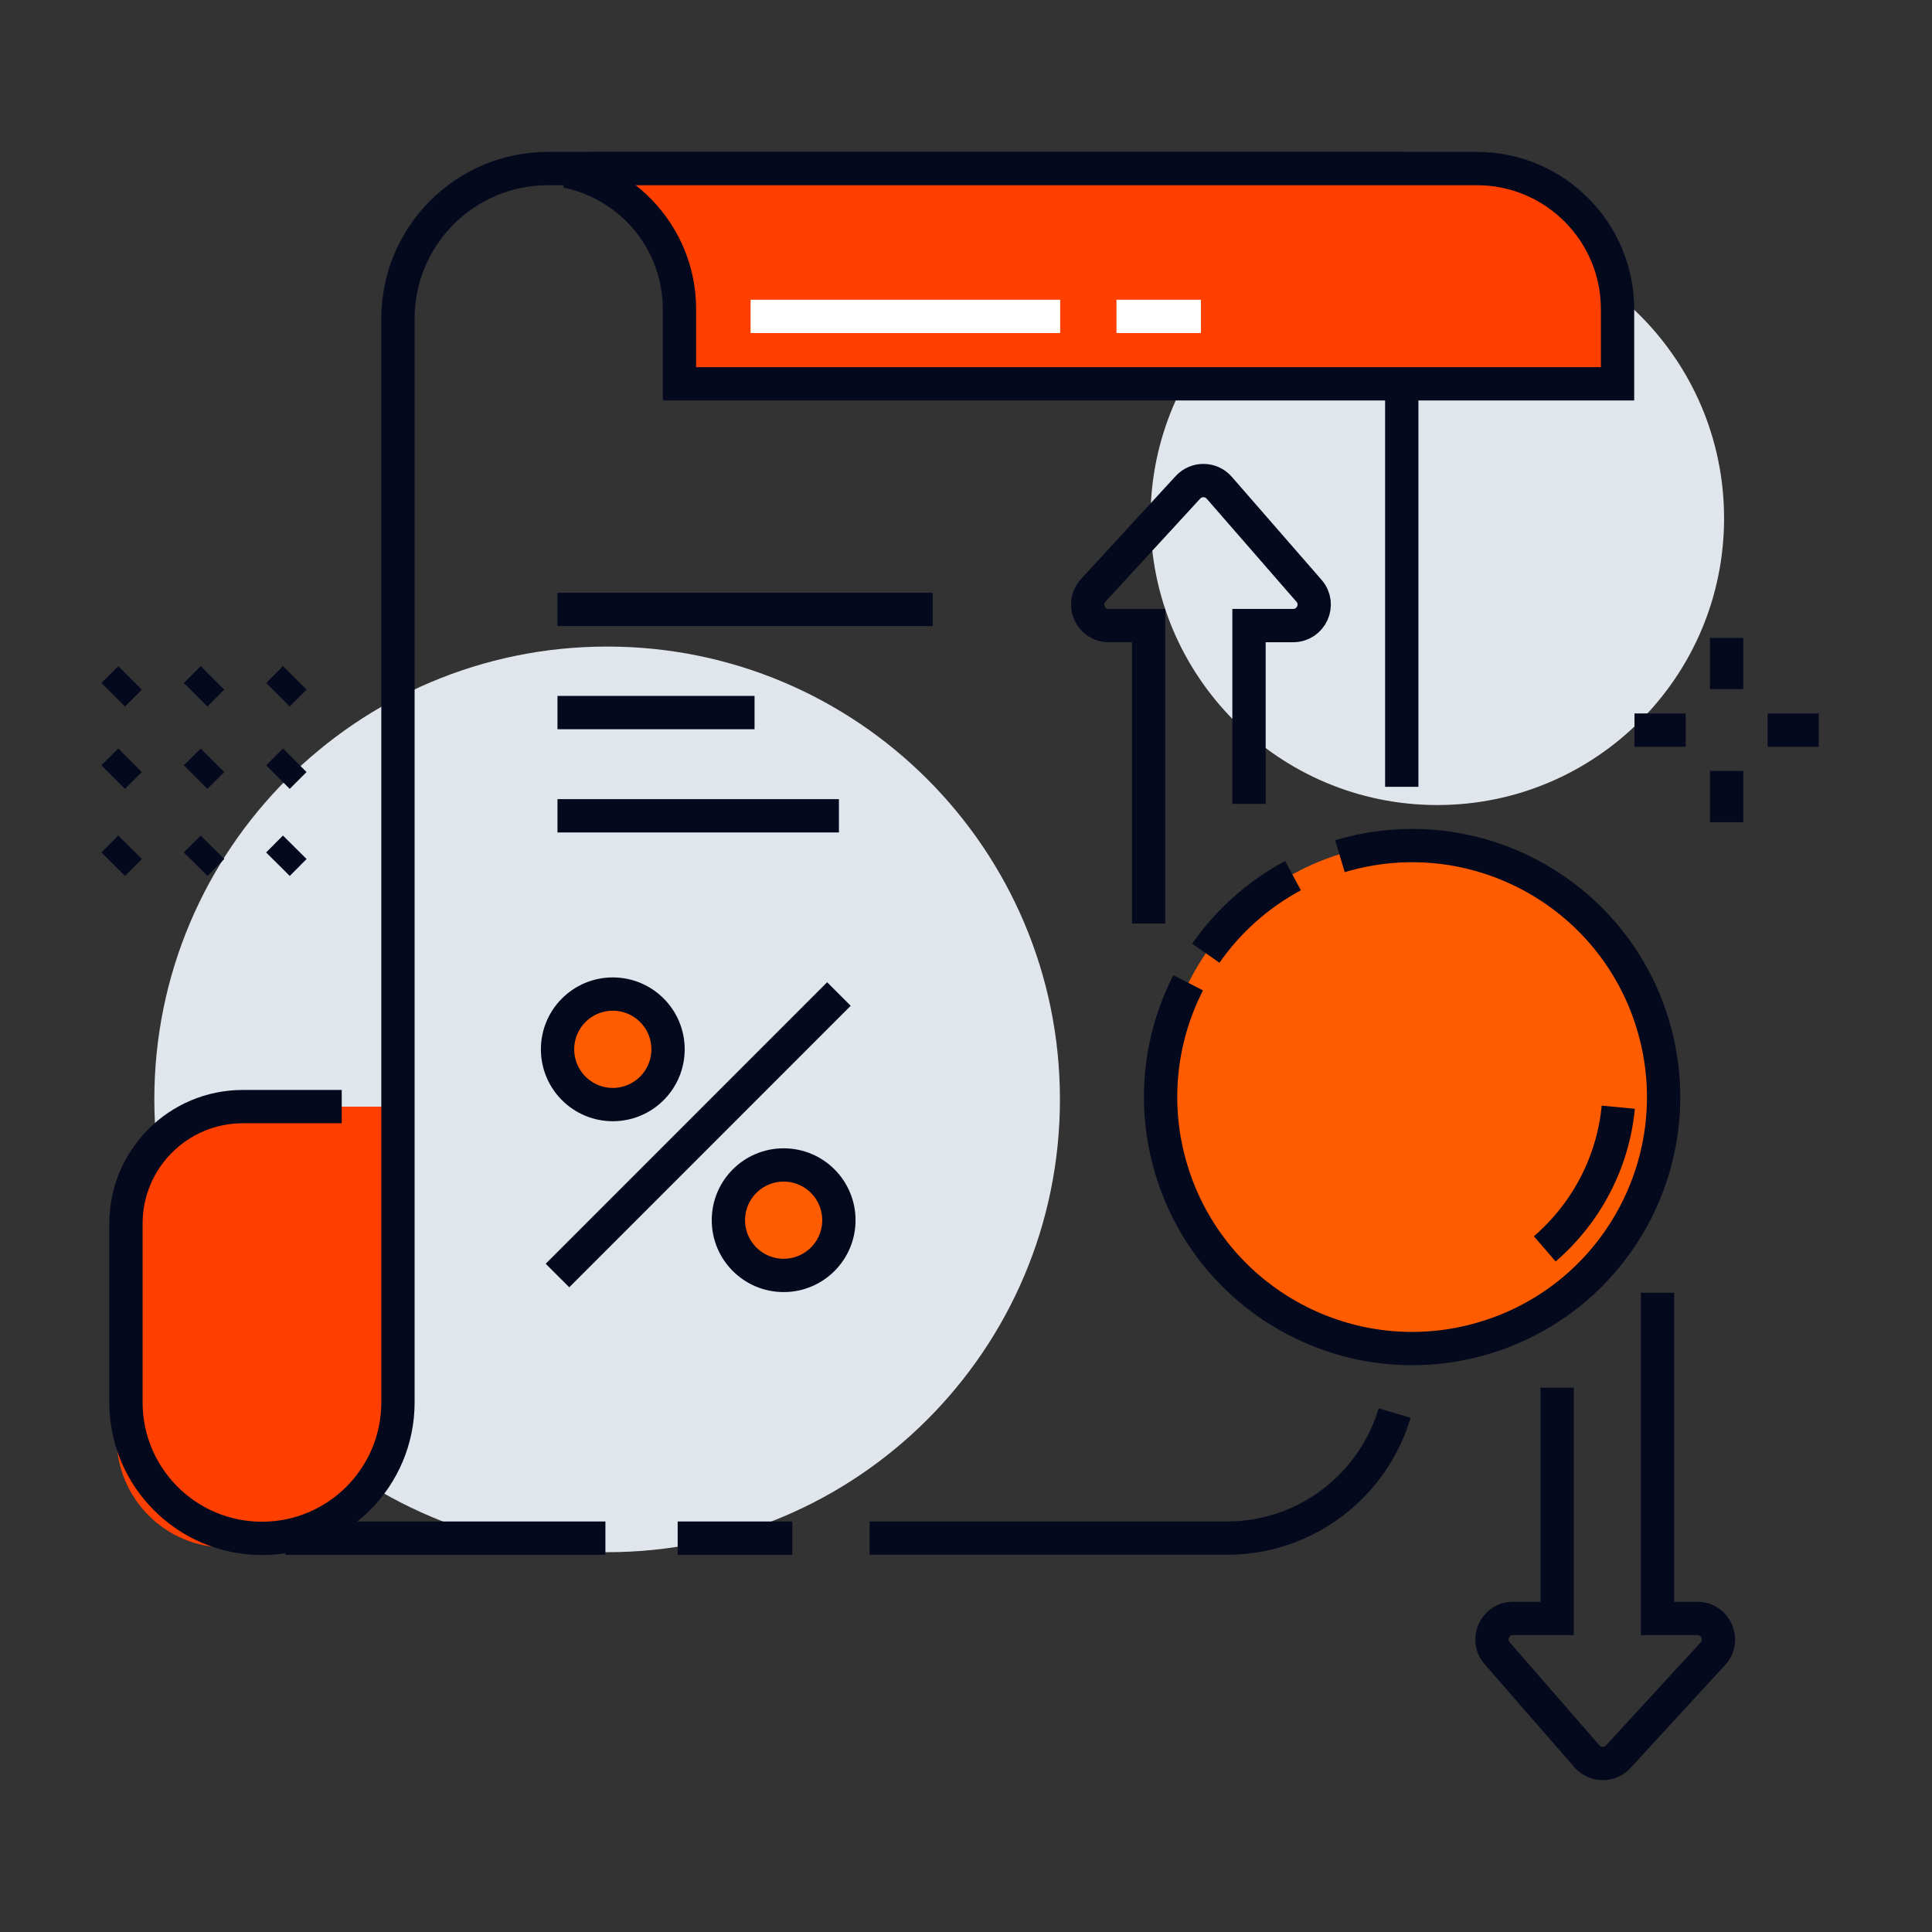 <svg width="58" height="58" viewBox="0 0 58 58" fill="none" xmlns="http://www.w3.org/2000/svg">
<rect x="0" y="0" width="58" height="58" fill="#333333" stroke="none"/>
<path d="M18.227 46.598C25.734 46.598 31.82 40.511 31.82 33.004C31.82 25.496 25.734 19.41 18.227 19.41C10.719 19.41 4.633 25.496 4.633 33.004C4.633 40.511 10.719 46.598 18.227 46.598Z" fill="#E1E6ED"/>
<path d="M43.148 24.168C47.903 24.168 51.758 20.313 51.758 15.559C51.758 10.804 47.903 6.949 43.148 6.949C38.394 6.949 34.539 10.804 34.539 15.559C34.539 20.313 38.394 24.168 43.148 24.168Z" fill="#E1E6ED"/>
<path d="M11.668 33.222H6.339C4.771 33.222 3.5 34.493 3.5 36.06V43.172C3.5 44.987 4.97 46.458 6.785 46.458H8.382C10.197 46.458 11.668 44.987 11.668 43.172V33.222Z" fill="#FF3F00"/>
<path d="M42.483 40.512C46.683 40.512 50.088 37.107 50.088 32.907C50.088 28.706 46.683 25.301 42.483 25.301C38.282 25.301 34.877 28.706 34.877 32.907C34.877 37.107 38.282 40.512 42.483 40.512Z" fill="#FF5C00"/>
<path d="M35.67 29.504C34.816 31.174 34.58 33.165 35.162 35.102C36.359 39.094 40.566 41.362 44.56 40.166C48.554 38.97 50.82 34.762 49.624 30.768C48.428 26.774 44.22 24.508 40.226 25.704" stroke="#04091E" strokeWidth="0.75" strokeMiterlimit="10" strokeLinecap="round"/>
<path d="M38.816 26.287C37.753 26.858 36.865 27.662 36.199 28.616L38.816 26.287Z" fill="#FF5C00"/>
<path d="M38.816 26.287C37.753 26.858 36.865 27.662 36.199 28.616" stroke="#04091E" strokeWidth="0.75" strokeMiterlimit="10" strokeLinecap="round"/>
<path d="M48.582 33.239C48.419 34.936 47.596 36.438 46.375 37.492" stroke="#04091E" strokeWidth="0.75" strokeMiterlimit="10" strokeLinecap="round"/>
<path d="M46.747 41.659V48.587H45.421C44.88 48.587 44.59 49.224 44.946 49.632L47.639 52.724C47.886 53.007 48.326 53.014 48.58 52.738L51.423 49.645C51.794 49.239 51.507 48.587 50.959 48.587H49.76V38.809" stroke="#04091E" strokeWidth="0.75" strokeMiterlimit="10" strokeLinecap="round"/>
<path d="M37.496 24.132V18.78H38.821C39.363 18.78 39.653 18.144 39.297 17.736L36.603 14.643C36.356 14.36 35.917 14.354 35.663 14.63L32.82 17.723C32.448 18.128 32.736 18.78 33.284 18.78H34.483V27.725" stroke="#04091E" strokeWidth="0.75" strokeMiterlimit="10" strokeLinecap="round"/>
<path d="M3.398 20.856L3.904 20.351" stroke="#04091E" strokeWidth="0.75" strokeMiterlimit="10" strokeLinecap="round"/>
<path d="M5.873 20.856L6.378 20.351" stroke="#04091E" strokeWidth="0.75" strokeMiterlimit="10" strokeLinecap="round"/>
<path d="M8.344 20.856L8.849 20.351" stroke="#04091E" strokeWidth="0.75" strokeMiterlimit="10" strokeLinecap="round"/>
<path d="M3.398 23.329L3.904 22.824" stroke="#04091E" strokeWidth="0.75" strokeMiterlimit="10" strokeLinecap="round"/>
<path d="M5.873 23.329L6.378 22.824" stroke="#04091E" strokeWidth="0.75" strokeMiterlimit="10" strokeLinecap="round"/>
<path d="M8.344 23.329L8.849 22.824" stroke="#04091E" strokeWidth="0.75" strokeMiterlimit="10" strokeLinecap="round"/>
<path d="M3.398 25.944L3.904 25.436" stroke="#04091E" strokeWidth="0.75" strokeMiterlimit="10" strokeLinecap="round"/>
<path d="M5.873 25.944L6.378 25.436" stroke="#04091E" strokeWidth="0.75" strokeMiterlimit="10" strokeLinecap="round"/>
<path d="M8.344 25.944L8.849 25.436" stroke="#04091E" strokeWidth="0.75" strokeMiterlimit="10" strokeLinecap="round"/>
<path d="M18.175 46.176H8.568" stroke="#04091E" strokeWidth="0.75" strokeMiterlimit="10" strokeLinecap="round"/>
<path d="M23.785 46.176H20.344" stroke="#04091E" strokeWidth="0.75" strokeMiterlimit="10" strokeLinecap="round"/>
<path d="M41.867 42.42C41.224 44.593 39.212 46.176 36.831 46.176H26.105" stroke="#04091E" strokeWidth="0.75" strokeMiterlimit="10" strokeLinecap="round"/>
<path d="M42.082 11.541V23.621" stroke="#04091E" strokeWidth="0.75" strokeMiterlimit="10" strokeLinecap="round"/>
<path d="M10.259 33.221H7.291C5.351 33.221 3.781 34.794 3.781 36.731V42.1C3.781 44.355 5.61 46.183 7.864 46.183C10.118 46.183 11.947 44.355 11.947 42.1V9.566C11.947 7.078 13.963 5.06 16.453 5.06H42.079" stroke="#04091E" strokeWidth="0.75" strokeMiterlimit="10" strokeLinecap="round"/>
<path d="M44.337 5.06H17.863C17.573 5.06 17.292 5.089 17.018 5.143C18.946 5.535 20.398 7.239 20.398 9.283V11.523H48.56V9.283C48.56 6.951 46.668 5.06 44.337 5.06Z" fill="#FF3F00" stroke="#04091E" strokeWidth="0.75" strokeMiterlimit="10" strokeLinecap="round"/>
<path d="M18.397 33.16C19.313 33.16 20.055 32.417 20.055 31.501C20.055 30.585 19.313 29.843 18.397 29.843C17.481 29.843 16.738 30.585 16.738 31.501C16.738 32.417 17.481 33.16 18.397 33.16Z" fill="#FF5C00" stroke="#04091E" strokeWidth="0.75" strokeMiterlimit="10" strokeLinecap="round"/>
<path d="M23.526 38.289C24.442 38.289 25.184 37.547 25.184 36.631C25.184 35.715 24.442 34.973 23.526 34.973C22.61 34.973 21.867 35.715 21.867 36.631C21.867 37.547 22.61 38.289 23.526 38.289Z" fill="#FF5C00" stroke="#04091E" strokeWidth="0.75" strokeMiterlimit="10" strokeLinecap="round"/>
<path d="M25.185 29.841L16.736 38.292" stroke="#04091E" strokeWidth="0.75" strokeMiterlimit="10" strokeLinecap="round"/>
<path d="M16.736 18.295H28.001" stroke="#04091E" strokeWidth="0.75" strokeMiterlimit="10" strokeLinecap="round"/>
<path d="M16.736 21.392H22.652" stroke="#04091E" strokeWidth="0.75" strokeMiterlimit="10" strokeLinecap="round"/>
<path d="M16.736 24.491H25.185" stroke="#04091E" strokeWidth="0.75" strokeMiterlimit="10" strokeLinecap="round"/>
<path d="M22.533 9.498H31.827" stroke="white" strokeWidth="0.75" strokeMiterlimit="10" strokeLinecap="round"/>
<path d="M33.518 9.498H36.053" stroke="white" strokeWidth="0.75" strokeMiterlimit="10" strokeLinecap="round"/>
<path d="M51.834 23.145V24.684" stroke="#04091E" strokeWidth="0.75" strokeMiterlimit="10" strokeLinecap="round"/>
<path d="M51.834 19.151V20.688" stroke="#04091E" strokeWidth="0.75" strokeMiterlimit="10" strokeLinecap="round"/>
<path d="M50.605 21.918H49.068" stroke="#04091E" strokeWidth="0.75" strokeMiterlimit="10" strokeLinecap="round"/>
<path d="M54.6 21.918H53.065" stroke="#04091E" strokeWidth="0.75" strokeMiterlimit="10" strokeLinecap="round"/>
</svg>
